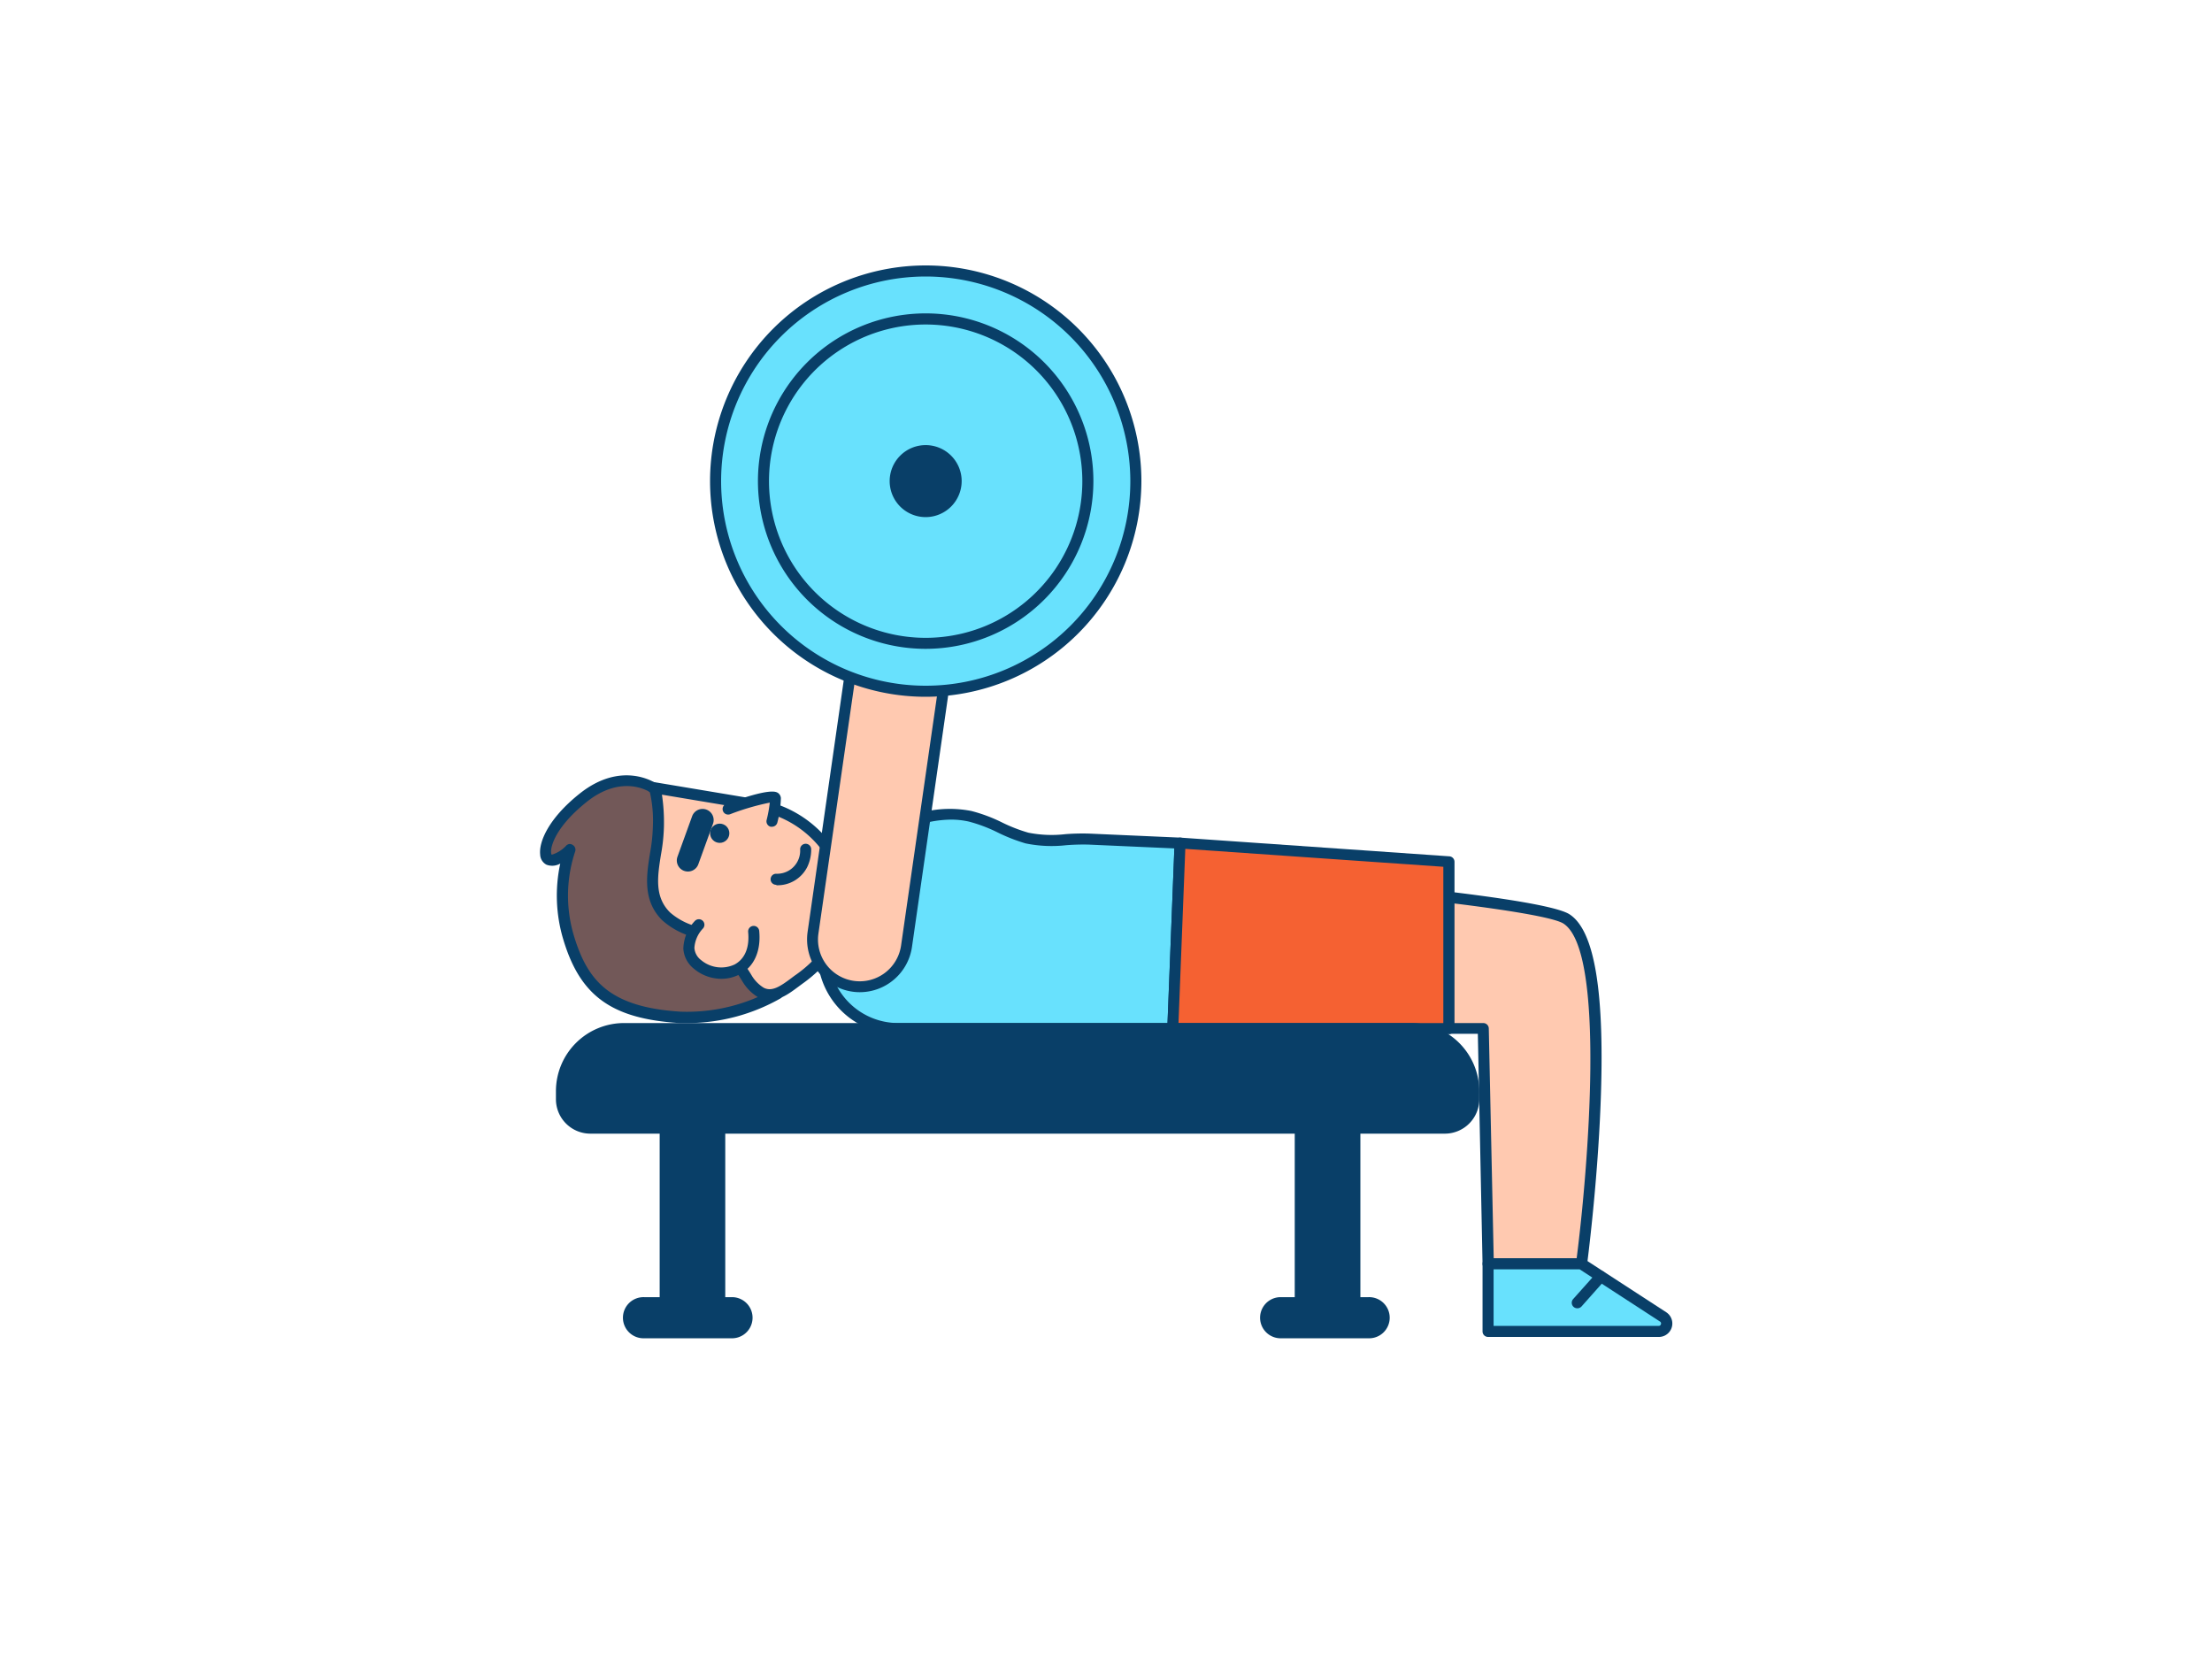 <svg xmlns="http://www.w3.org/2000/svg" viewBox="0 0 400 300"><g id="_379_fitness_outline" data-name="#379_fitness_outline"><path d="M251,161.06s28.59,2.73,32.28,5.11c10.14,6.53,2.73,62.37,2.73,62.37H269.09L268.22,186h-21.4Z" fill="#ffc9b0"/><path d="M286,229.54H269.09a1,1,0,0,1-1-1l-.85-41.6H246.82a1,1,0,0,1-.76-.35,1,1,0,0,1-.23-.81L250,160.9a1,1,0,0,1,1.08-.84c3,.29,28.94,2.83,32.73,5.27,4.59,2.95,6.43,14.24,5.62,34.51-.58,14.66-2.42,28.69-2.44,28.83A1,1,0,0,1,286,229.54Zm-15.89-2h15c2.05-16,5.34-55.55-2.39-60.53-2.49-1.6-19.5-3.75-30.91-4.87L248,185h20.22a1,1,0,0,1,1,1Z" fill="#093f68"/><path d="M118.05,142.41s-5.58-3.84-12.64,1.8-7.52,10.54-6.2,11.18,3.81-1.77,3.81-1.77a26,26,0,0,0-.22,15.94c2.78,9.17,7.53,13.58,20.13,14.37a33,33,0,0,0,17.64-4.33s4.06-11.49-1.77-19.31S118.05,142.41,118.05,142.41Z" fill="#725858"/><path d="M124.62,185c-.58,0-1.16,0-1.75,0-12.23-.77-17.93-4.86-21-15.08a27.55,27.55,0,0,1-.56-13.76,2.89,2.89,0,0,1-2.5.2,2.14,2.14,0,0,1-1.13-1.84c-.25-2.25,1.47-6.49,7.13-11,7.52-6,13.52-2.06,13.83-1.85.66.44,15.14,10.25,21,18.11,6.08,8.15,2.09,19.75,1.91,20.24a1,1,0,0,1-.41.52A34.12,34.12,0,0,1,124.62,185ZM103,152.62a1,1,0,0,1,.56.17A1,1,0,0,1,104,154a25.23,25.23,0,0,0-.2,15.28c2.44,8,6.37,12.85,19.24,13.66a32.08,32.08,0,0,0,16.75-4c.58-1.91,3.16-11.48-1.74-18.05-5.66-7.59-20.36-17.54-20.51-17.64h0c-.22-.14-5.11-3.31-11.46,1.77s-6.74,9-6.31,9.54a5.79,5.79,0,0,0,2.61-1.64A1,1,0,0,1,103,152.62Zm37.55,27h0Z" fill="#093f68"/><path d="M152.27,166c-.77,4.63-4,8.43-7.75,11.06-1.94,1.38-4.42,3.75-6.91,2.42a7.44,7.44,0,0,1-2.52-2.56,26.22,26.22,0,0,0-5.48-6.52c-2.78-2.07-6.53-2.12-9.13-4.69-4.56-4.49-1.41-10.73-1.42-16.23,0-.61,0-6.89-1-7.08l18.55,3.1C146.86,147.22,154,155.59,152.27,166Z" fill="#ffc9b0"/><path d="M139.14,180.88a4.22,4.22,0,0,1-2-.51,8.35,8.35,0,0,1-2.88-2.89,25.35,25.35,0,0,0-5.25-6.27,15,15,0,0,0-3.87-1.84,13.83,13.83,0,0,1-5.36-2.93c-3.61-3.55-2.88-8.14-2.23-12.19a31.52,31.52,0,0,0,.51-4.76,23.3,23.3,0,0,0-.54-6.23,1,1,0,0,1,.7-1.84l18.55,3.1a20.68,20.68,0,0,1,12.95,7.35,18,18,0,0,1,3.54,14.31h0c-.73,4.35-3.63,8.51-8.16,11.71l-.81.6C142.88,179.54,141.09,180.88,139.14,180.88ZM119.7,143.7a33.6,33.6,0,0,1,.36,5.79,32.33,32.33,0,0,1-.54,5.07c-.62,3.92-1.21,7.63,1.66,10.45a12,12,0,0,0,4.64,2.48,16.59,16.59,0,0,1,4.39,2.12,26.8,26.8,0,0,1,5.71,6.77,6.53,6.53,0,0,0,2.16,2.22c1.48.79,3-.21,5-1.71.29-.22.58-.44.86-.63,4.09-2.89,6.7-6.59,7.34-10.41a16,16,0,0,0-3.13-12.74,18.69,18.69,0,0,0-11.72-6.61ZM152.27,166h0Z" fill="#093f68"/><circle cx="130.15" cy="150.68" r="1.74" fill="#093f68"/><path d="M131.67,146.27s8.45-3.11,8.55-1.88a19.5,19.5,0,0,1-.62,4.11" fill="#ffc9b0"/><path d="M139.6,149.5a1,1,0,0,1-.24,0,1,1,0,0,1-.73-1.21,23.17,23.17,0,0,0,.57-3.15,44.15,44.15,0,0,0-7.18,2.1,1,1,0,0,1-1.29-.6,1,1,0,0,1,.6-1.28c7.86-2.89,8.95-2.2,9.31-2a1.25,1.25,0,0,1,.57.95,19.34,19.34,0,0,1-.64,4.43A1,1,0,0,1,139.6,149.5Z" fill="#093f68"/><path d="M126.35,167.29s-3.9,4-.27,7.13,10.92,1.92,10.17-5.92" fill="#ffc9b0"/><path d="M130.46,177a7.77,7.77,0,0,1-5-1.84,5,5,0,0,1-1.89-3.63,7.61,7.61,0,0,1,2.09-5,1,1,0,0,1,1.44,1.39,5.59,5.59,0,0,0-1.53,3.49,3,3,0,0,0,1.19,2.19,5.69,5.69,0,0,0,6.08.81c1.85-1,2.72-3.05,2.45-5.88a1,1,0,1,1,2-.19c.35,3.64-.93,6.5-3.52,7.84A7.1,7.1,0,0,1,130.46,177Z" fill="#093f68"/><path d="M124.39,157.6a2.08,2.08,0,0,1-.68-.12,2,2,0,0,1-1.2-2.56l2.65-7.32a2,2,0,0,1,3.77,1.37l-2.65,7.31A2,2,0,0,1,124.39,157.6Z" fill="#093f68"/><path d="M140.35,160a1,1,0,0,1,0-2,4.17,4.17,0,0,0,4.34-4.42,1,1,0,0,1,1-1h0a1,1,0,0,1,1,1,7.3,7.3,0,0,1-.67,3.11,6,6,0,0,1-5.59,3.39Z" fill="#093f68"/><path d="M162.15,149.56l2.2-.85a19.43,19.43,0,0,1,11.08-1.13c3.6.82,6.71,3,10.27,3.92s7.44,0,11.22.2l16.48.73L212.09,186h-49.7a13.56,13.56,0,0,1-13.56-13.56v-8.68C148.83,155.76,155.57,152.18,162.15,149.56Z" fill="#68e1fd"/><path d="M212.09,187h-49.7a14.57,14.57,0,0,1-14.56-14.56v-8.68c0-8.37,6.71-12.2,13.95-15.09l2.22-.86a20.32,20.32,0,0,1,11.65-1.16,28.22,28.22,0,0,1,5.54,2.07,28.75,28.75,0,0,0,4.75,1.85,21.56,21.56,0,0,0,6.74.27,40.64,40.64,0,0,1,4.29-.1l16.47.73a1,1,0,0,1,1,1L213.09,186A1,1,0,0,1,212.09,187ZM172,148.21a20.57,20.57,0,0,0-7.26,1.43l-2.19.85h0c-7.62,3-12.69,6.45-12.69,13.23v8.68A12.57,12.57,0,0,0,162.39,185h48.73l1.24-31.58-15.48-.69a39.63,39.63,0,0,0-4.08.11,23.38,23.38,0,0,1-7.35-.33,31.4,31.4,0,0,1-5.09-2,27,27,0,0,0-5.15-1.94A14.89,14.89,0,0,0,172,148.21Zm-9.82,1.35h0Z" fill="#093f68"/><polygon points="262.02 185.96 212.09 185.96 213.4 152.43 262.02 155.8 262.02 185.96" fill="#f56132"/><path d="M262,187H212.09a1,1,0,0,1-.72-.31,1,1,0,0,1-.28-.73l1.31-33.53a1,1,0,0,1,.33-.71,1,1,0,0,1,.74-.25l48.62,3.38a1,1,0,0,1,.93,1V186A1,1,0,0,1,262,187Zm-48.89-2H261V156.74l-46.66-3.24Z" fill="#093f68"/><path d="M150.25,115.08h17.08a0,0,0,0,1,0,0v55a8.54,8.54,0,0,1-8.54,8.54h0a8.54,8.54,0,0,1-8.54-8.54v-55a0,0,0,0,1,0,0Z" transform="translate(22.52 -21.11) rotate(8.18)" fill="#ffc9b0"/><path d="M155.49,179.42a9.12,9.12,0,0,1-1.37-.1,9.55,9.55,0,0,1-8.08-10.8L153.87,114a1,1,0,0,1,1.13-.85l16.91,2.43a1,1,0,0,1,.66.39,1,1,0,0,1,.19.75l-7.84,54.48A9.55,9.55,0,0,1,155.49,179.42Zm.22-64.1L148,168.8A7.54,7.54,0,1,0,162.94,171l7.7-53.49Z" fill="#093f68"/><circle cx="167.4" cy="87" r="38.01" fill="#68e1fd"/><path d="M167.4,126a39,39,0,1,1,39-39A39.06,39.06,0,0,1,167.4,126Zm0-76a37,37,0,1,0,37,37A37.05,37.05,0,0,0,167.4,50Z" fill="#093f68"/><circle cx="167.4" cy="87" r="29.32" fill="#68e1fd"/><path d="M167.4,117.33A30.33,30.33,0,1,1,197.72,87,30.36,30.36,0,0,1,167.4,117.33Zm0-58.65A28.33,28.33,0,1,0,195.72,87,28.35,28.35,0,0,0,167.4,58.68Z" fill="#093f68"/><circle cx="167.4" cy="87" r="5.5" fill="#093f68"/><path d="M167.4,93.51A6.51,6.51,0,1,1,173.9,87,6.52,6.52,0,0,1,167.4,93.51Zm0-11a4.51,4.51,0,1,0,4.5,4.5A4.51,4.51,0,0,0,167.4,82.5Z" fill="#093f68"/><path d="M269.09,228.54v12.22h30.85a1.43,1.43,0,0,0,.78-2.63L286,228.54Z" fill="#68e1fd"/><path d="M299.94,241.76H269.09a1,1,0,0,1-1-1V228.54a1,1,0,0,1,1-1H286a1,1,0,0,1,.54.16l14.76,9.59a2.43,2.43,0,0,1-1.32,4.47Zm-29.85-2h29.85a.39.39,0,0,0,.41-.31.39.39,0,0,0-.18-.48l-14.51-9.43H270.09Z" fill="#093f68"/><path d="M112.85,186H255.18a11.32,11.32,0,0,1,11.32,11.32v1.54a5.22,5.22,0,0,1-5.22,5.22H106.75a5.22,5.22,0,0,1-5.22-5.22v-1.54A11.32,11.32,0,0,1,112.85,186Z" fill="#093f68"/><path d="M261.28,205H106.75a6.23,6.23,0,0,1-6.22-6.22v-1.54A12.33,12.33,0,0,1,112.85,185H255.18a12.34,12.34,0,0,1,12.32,12.32v1.54A6.23,6.23,0,0,1,261.28,205ZM112.85,187a10.33,10.33,0,0,0-10.32,10.32v1.54a4.22,4.22,0,0,0,4.22,4.22H261.28a4.22,4.22,0,0,0,4.22-4.22v-1.54A10.33,10.33,0,0,0,255.18,187Z" fill="#093f68"/><rect x="120.29" y="204.04" width="9.86" height="31.53" fill="#093f68"/><path d="M130.15,236.58h-9.86a1,1,0,0,1-1-1V204a1,1,0,0,1,1-1h9.86a1,1,0,0,1,1,1v31.54A1,1,0,0,1,130.15,236.58Zm-8.86-2h7.86V205h-7.86Z" fill="#093f68"/><rect x="113.86" y="235.58" width="21.41" height="5.43" rx="2.71" fill="#093f68"/><path d="M132.56,242h-16a3.72,3.72,0,1,1,0-7.43h16a3.72,3.72,0,0,1,0,7.43Zm-16-5.43a1.72,1.72,0,1,0,0,3.43h16a1.72,1.72,0,0,0,0-3.43Z" fill="#093f68"/><rect x="235.12" y="204.04" width="9.86" height="31.53" fill="#093f68"/><path d="M245,236.58h-9.87a1,1,0,0,1-1-1V204a1,1,0,0,1,1-1H245a1,1,0,0,1,1,1v31.54A1,1,0,0,1,245,236.58Zm-8.87-2H244V205h-7.87Z" fill="#093f68"/><rect x="228.7" y="235.58" width="21.41" height="5.43" rx="2.71" fill="#093f68"/><path d="M247.39,242h-16a3.72,3.72,0,0,1,0-7.43h16a3.72,3.72,0,1,1,0,7.43Zm-16-5.43a1.72,1.72,0,0,0,0,3.43h16a1.72,1.72,0,1,0,0-3.43Z" fill="#093f68"/><path d="M285.23,236.58a1,1,0,0,1-.67-.25,1,1,0,0,1-.08-1.42l4.24-4.75a1,1,0,0,1,1.5,1.33L286,236.24A1,1,0,0,1,285.23,236.58Z" fill="#093f68"/></g></svg>